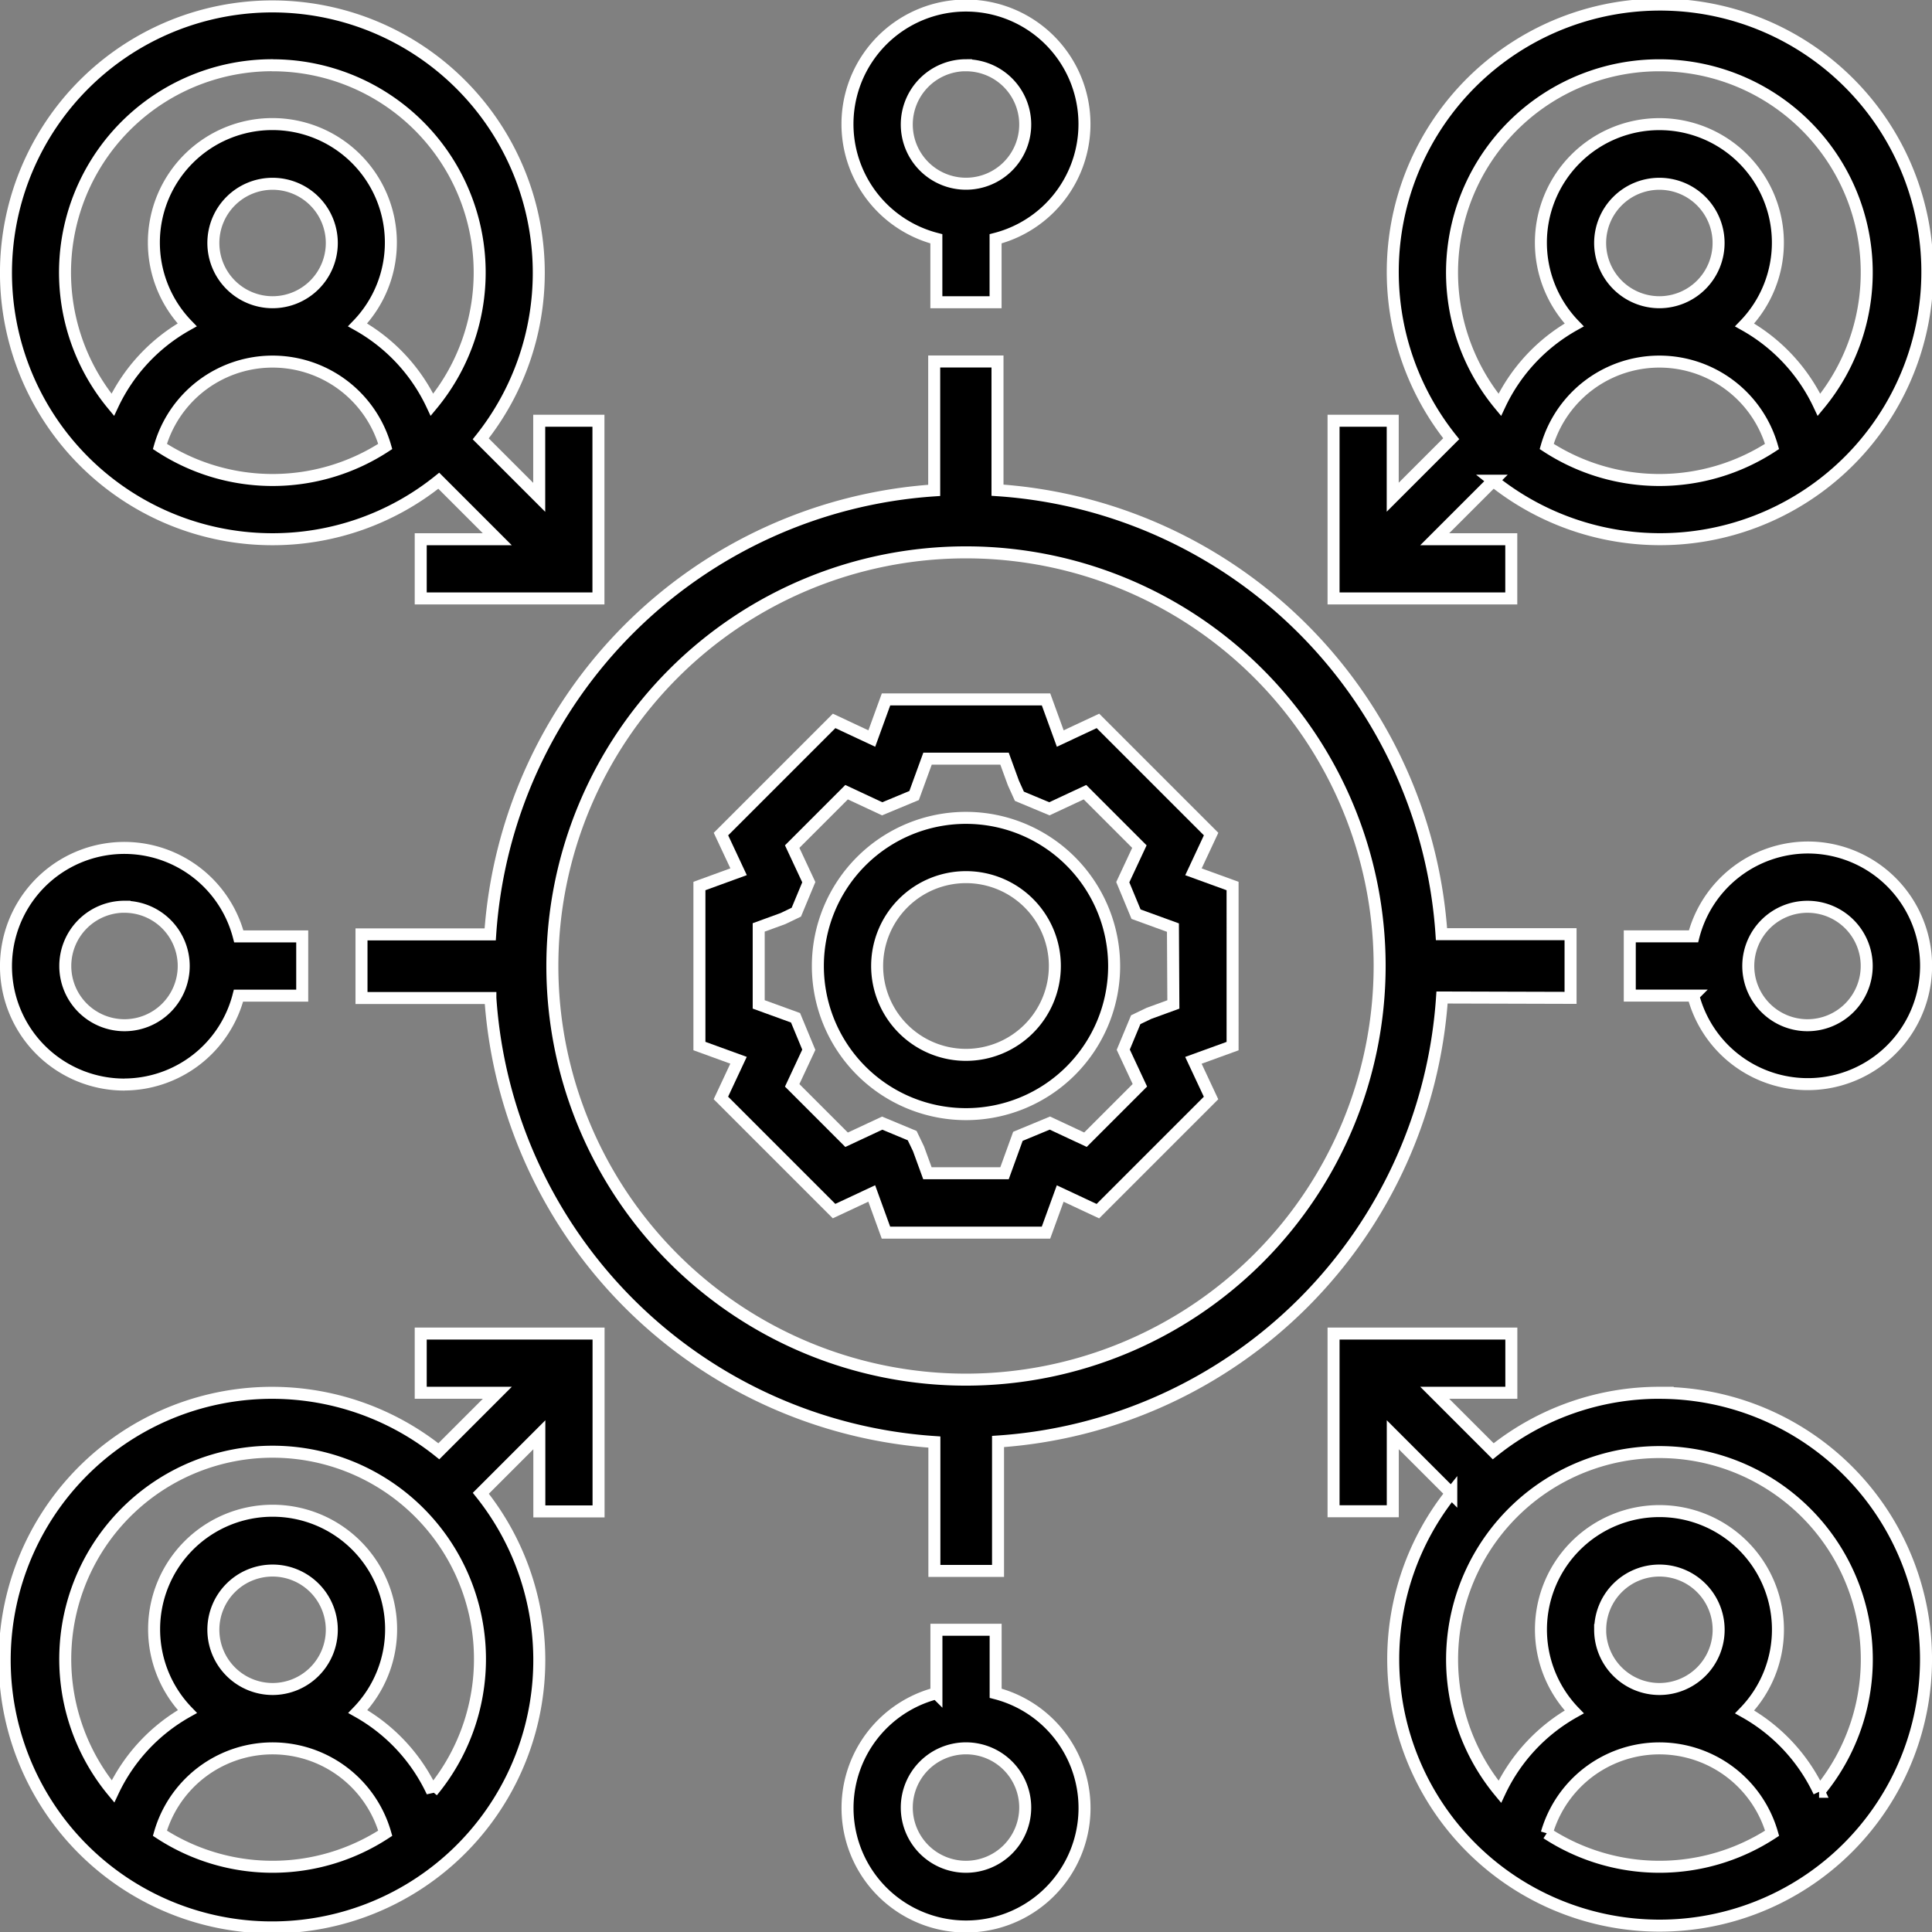 <svg xmlns="http://www.w3.org/2000/svg" width="32.2" height="32.2" viewBox="0 0 32.2 32.2">
  <rect x="0" y="0" width="32.2" height="32.2" fill="#808080" stroke="none"/>
  <g id="Group_37994" data-name="Group 37994" transform="translate(-0.9 -0.9)">
    <g id="Group_37994-2" data-name="Group 37994" transform="translate(1 1)">
      <path id="Path_105956" data-name="Path 105956" d="M31.528,25.244l-1.886-1.886-.628.294L28.777,23H26.11l-.237.652-.628-.294-1.886,1.886.294.628L23,26.11v2.667l.652.237-.294.628,1.886,1.886.628-.294.237.653h2.667l.237-.652.628.294,1.886-1.886-.294-.628.653-.237V26.11l-.652-.237Zm-.629,2.84-.406.148-.221.106-.208.5.277.593-.907.907-.593-.277-.533.221-.223.615H26.8l-.148-.406-.106-.221-.5-.208-.593.277-.907-.907.277-.593-.221-.533-.614-.223V26.8l.406-.148.221-.106.208-.5-.277-.593.907-.907.593.277.532-.221.224-.615h1.283l.148.406.1.221.5.209.593-.277.907.907-.277.593.221.533.615.224Z" transform="translate(-11.443 -11.443)" stroke="#fff" stroke-width="0.2"/>
      <path id="Path_105957" data-name="Path 105957" d="M29.469,27a2.469,2.469,0,1,0,2.469,2.469A2.471,2.471,0,0,0,29.469,27Zm0,3.95a1.481,1.481,0,1,1,1.481-1.481A1.483,1.483,0,0,1,29.469,30.95Z" transform="translate(-13.469 -13.469)" stroke="#fff" stroke-width="0.2"/>
      <path id="Path_105958" data-name="Path 105958" d="M45.962,9.887H44.686l.975-.975a4.455,4.455,0,1,0-.7-.7l-.975.975V7.912H43v2.962h2.962Zm.59-1.546a1.954,1.954,0,0,1,3.756,0,3.435,3.435,0,0,1-3.756,0Zm.891-3.391a.987.987,0,1,1,.987.987A.988.988,0,0,1,47.443,4.95Zm.987-2.962a3.454,3.454,0,0,1,2.661,5.659,2.978,2.978,0,0,0-1.24-1.331,1.975,1.975,0,1,0-2.841,0,2.978,2.978,0,0,0-1.24,1.331,3.454,3.454,0,0,1,2.66-5.659Z" transform="translate(-20.874 -1)" stroke="#fff" stroke-width="0.2"/>
      <path id="Path_105959" data-name="Path 105959" d="M7.912,43.987H9.189l-.975.975a4.455,4.455,0,1,0,.7.7l.975-.975v1.277h.987V43H7.912ZM3.565,51.328a1.954,1.954,0,0,1,3.756,0,3.435,3.435,0,0,1-3.756,0Zm.891-3.391a.987.987,0,1,1,.987.987A.988.988,0,0,1,4.456,47.937Zm3.648,2.7A2.978,2.978,0,0,0,6.864,49.3a1.975,1.975,0,1,0-2.841,0,2.978,2.978,0,0,0-1.24,1.331,3.456,3.456,0,1,1,5.321,0Z" transform="translate(-1 -20.874)" stroke="#fff" stroke-width="0.2"/>
      <path id="Path_105960" data-name="Path 105960" d="M48.431,43.987a4.418,4.418,0,0,0-2.77.975l-.975-.975h1.277V43H43v2.962h.987V44.686l.975.975a4.44,4.44,0,1,0,3.468-1.673Zm-1.878,7.341a1.954,1.954,0,0,1,3.756,0,3.435,3.435,0,0,1-3.756,0Zm.891-3.391a.987.987,0,1,1,.987.987A.988.988,0,0,1,47.443,47.937Zm3.648,2.7a2.978,2.978,0,0,0-1.24-1.331,1.975,1.975,0,1,0-2.841,0,2.978,2.978,0,0,0-1.24,1.331,3.456,3.456,0,1,1,5.321,0Z" transform="translate(-20.874 -20.874)" stroke="#fff" stroke-width="0.2"/>
      <path id="Path_105961" data-name="Path 105961" d="M5.443,9.887a4.418,4.418,0,0,0,2.77-.975l.975.975H7.912v.987h2.962V7.912H9.887V9.189l-.975-.975A4.44,4.44,0,1,0,5.443,9.887ZM3.565,8.341a1.954,1.954,0,0,1,3.756,0,3.435,3.435,0,0,1-3.756,0ZM4.456,4.95a.987.987,0,1,1,.987.987A.988.988,0,0,1,4.456,4.95Zm.987-2.962A3.454,3.454,0,0,1,8.1,7.646a2.978,2.978,0,0,0-1.24-1.331,1.975,1.975,0,1,0-2.841,0,2.978,2.978,0,0,0-1.24,1.331,3.454,3.454,0,0,1,2.66-5.659Z" transform="translate(-1 -1)" stroke="#fff" stroke-width="0.2"/>
      <path id="Path_105962" data-name="Path 105962" d="M30.469,54.058V53h-.987v1.058a1.975,1.975,0,1,0,.987,0Zm-.494,2.892a.987.987,0,1,1,.987-.987A.988.988,0,0,1,29.975,56.95Z" transform="translate(-13.975 -25.937)" stroke="#fff" stroke-width="0.2"/>
      <path id="Path_105963" data-name="Path 105963" d="M55.962,28a1.973,1.973,0,0,0-1.9,1.481H53v.987h1.058A1.972,1.972,0,1,0,55.962,28Zm0,2.962a.987.987,0,1,1,.987-.987A.988.988,0,0,1,55.962,30.962Z" transform="translate(-25.937 -13.975)" stroke="#fff" stroke-width="0.2"/>
      <path id="Path_105964" data-name="Path 105964" d="M33.151,23.606V22.545H31a7.953,7.953,0,0,0-7.4-7.4V13H22.545v2.148a7.953,7.953,0,0,0-7.4,7.4H13v1.061h2.148a7.953,7.953,0,0,0,7.4,7.4v2.148h1.061V31a7.953,7.953,0,0,0,7.4-7.4ZM23.075,29.969a6.894,6.894,0,1,1,6.894-6.894A6.9,6.9,0,0,1,23.075,29.969Z" transform="translate(-7.075 -7.075)" stroke="#fff" stroke-width="0.2"/>
      <path id="Path_105965" data-name="Path 105965" d="M29.481,4.88V5.937h.987V4.88a1.975,1.975,0,1,0-.987,0Zm.494-2.892a.987.987,0,1,1-.987.987A.988.988,0,0,1,29.975,1.987Z" transform="translate(-13.975 -1)" stroke="#fff" stroke-width="0.2"/>
      <path id="Path_105966" data-name="Path 105966" d="M2.975,31.95a1.973,1.973,0,0,0,1.9-1.481H5.937v-.987H4.88a1.972,1.972,0,1,0-1.9,2.469Zm0-2.962a.987.987,0,1,1-.987.987A.988.988,0,0,1,2.975,28.987Z" transform="translate(-1 -13.975)" stroke="#fff" stroke-width="0.2"/>
    </g>
  </g>
</svg>
